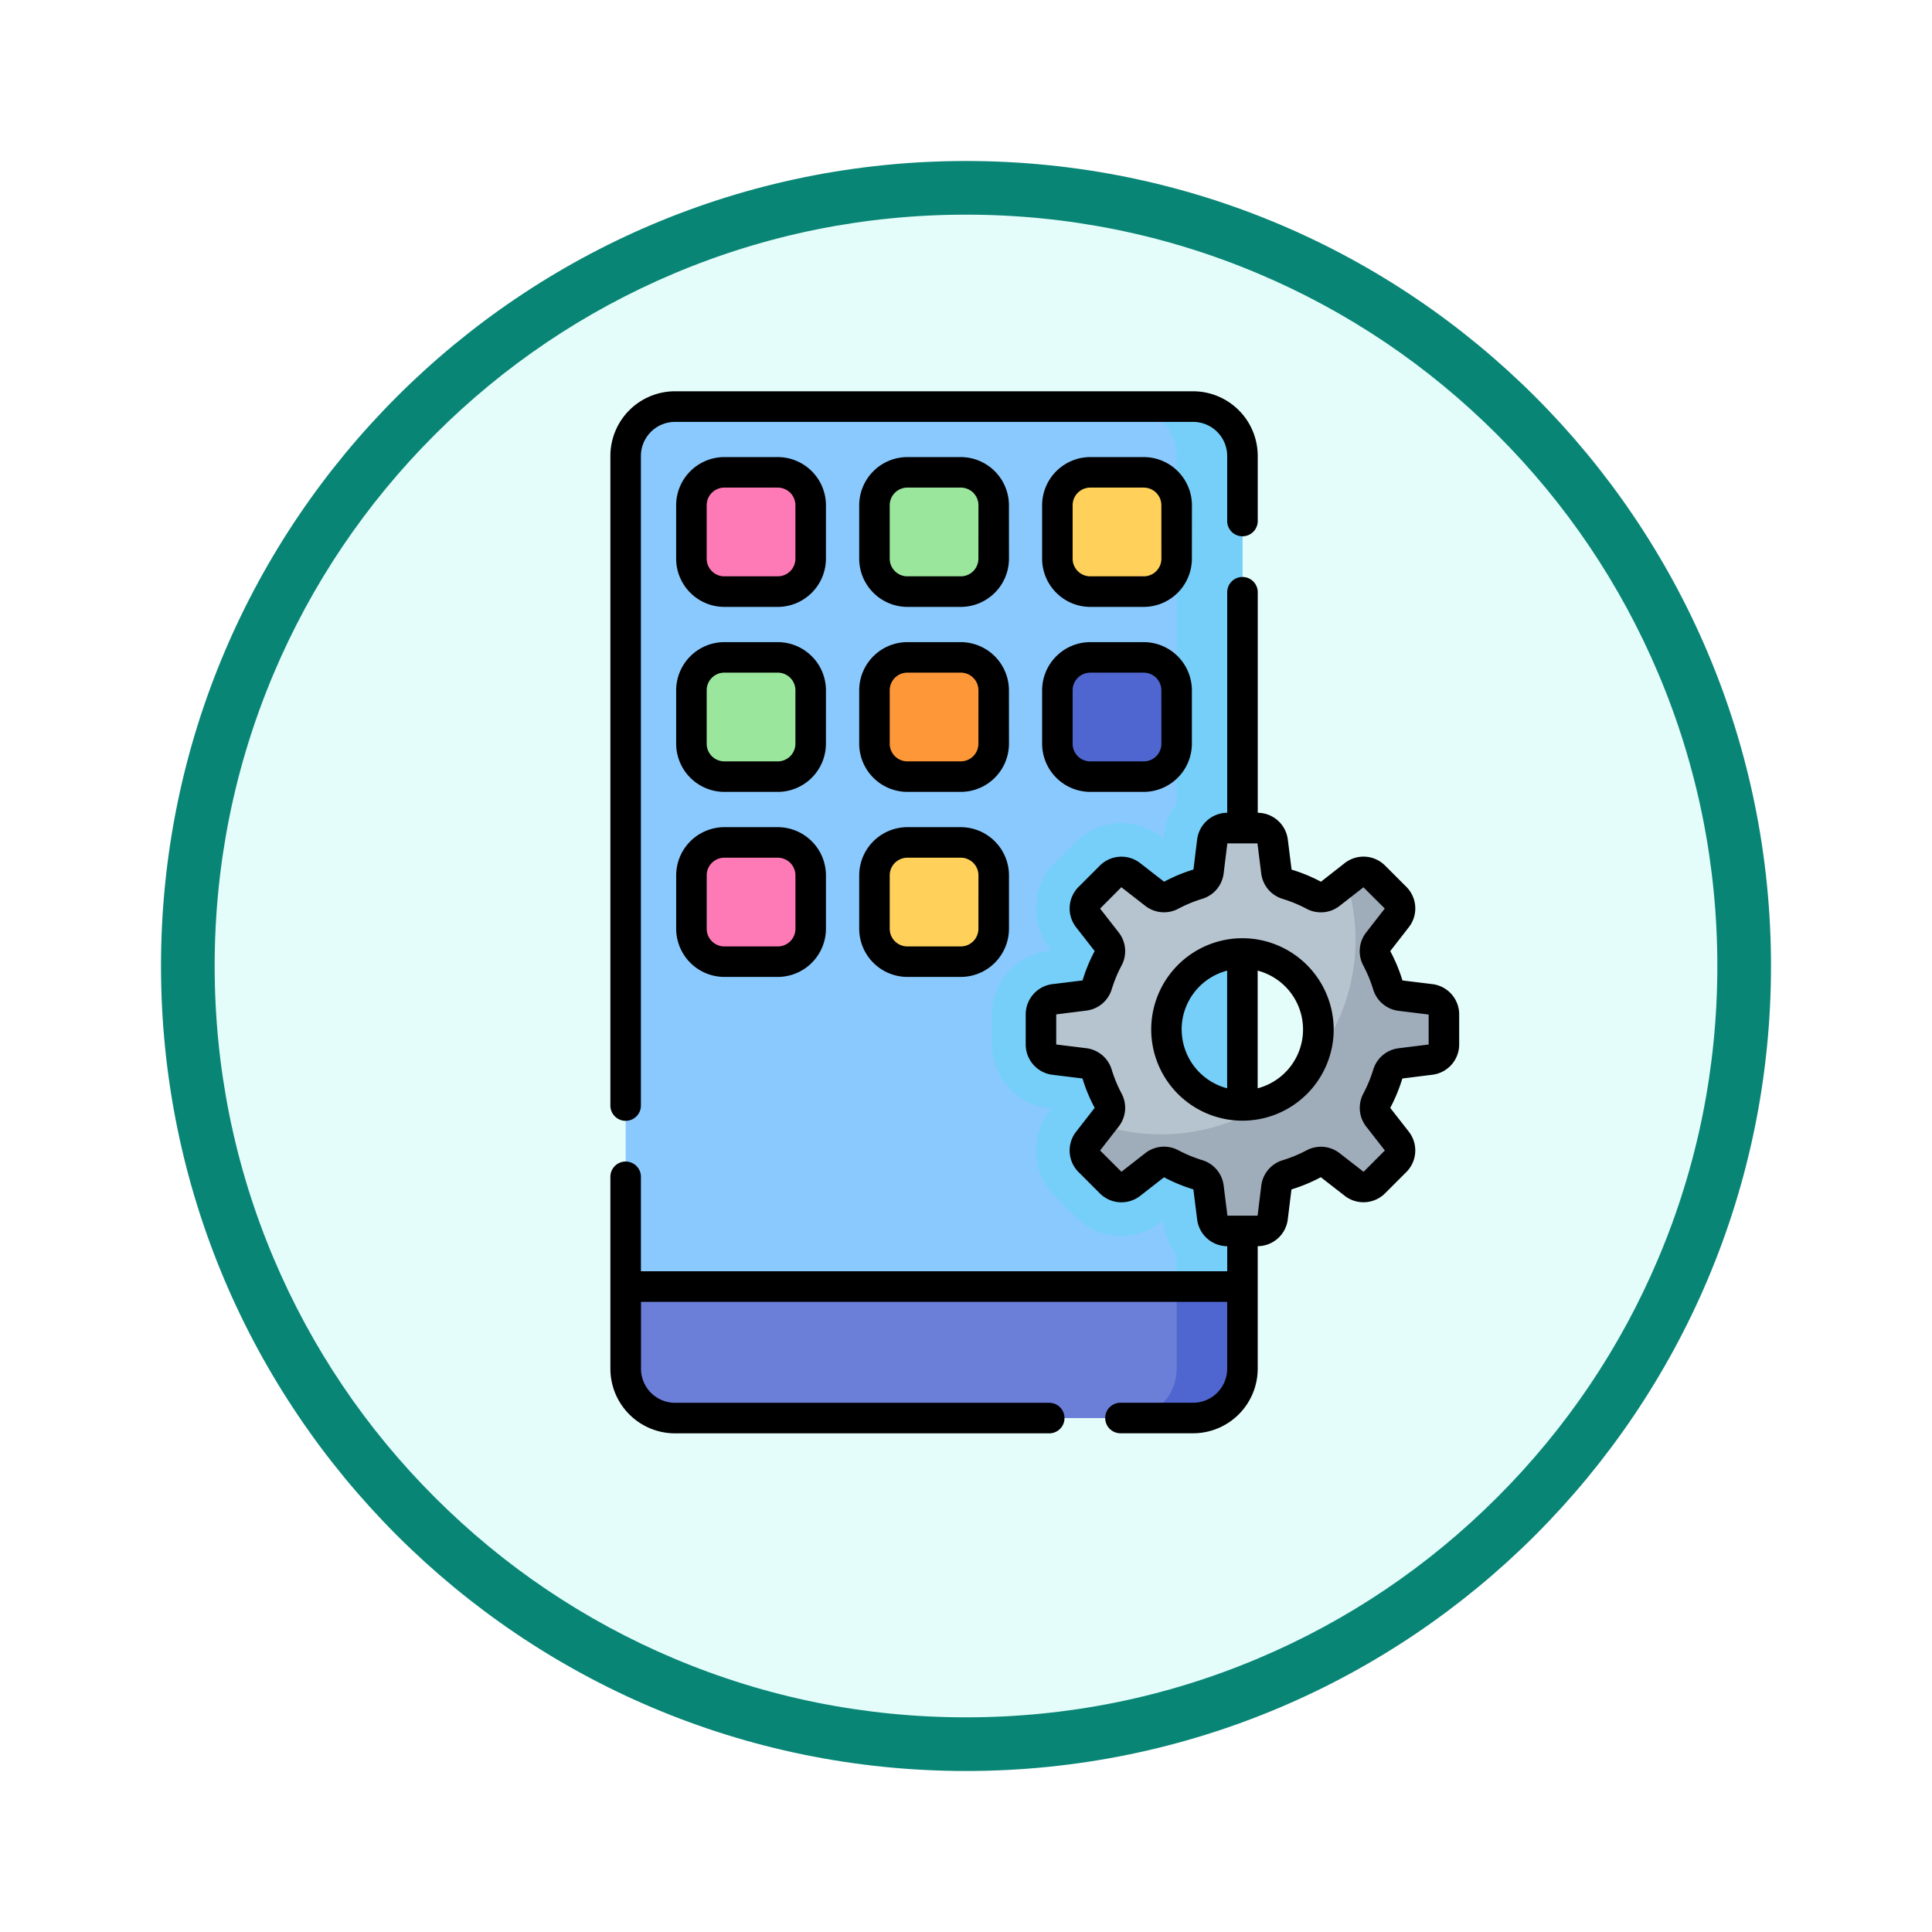 <svg xmlns="http://www.w3.org/2000/svg" xmlns:xlink="http://www.w3.org/1999/xlink" width="108" height="108" viewBox="0 0 108 108">
  <defs>
    <filter id="Trazado_904820" x="0" y="0" width="108" height="108" filterUnits="userSpaceOnUse">
      <feOffset dy="3" input="SourceAlpha"/>
      <feGaussianBlur stdDeviation="3" result="blur"/>
      <feFlood flood-opacity="0.161"/>
      <feComposite operator="in" in2="blur"/>
      <feComposite in="SourceGraphic"/>
    </filter>
  </defs>
  <g id="Grupo_1230127" data-name="Grupo 1230127" transform="translate(-620 -5192.616)">
    <g id="Grupo_1228987" data-name="Grupo 1228987" transform="translate(629 5198.616)">
      <g id="Grupo_1173585" data-name="Grupo 1173585" transform="translate(0 0)">
        <g id="Grupo_1173428" data-name="Grupo 1173428">
          <g id="Grupo_1171958" data-name="Grupo 1171958">
            <g id="Grupo_1167341" data-name="Grupo 1167341">
              <g id="Grupo_1166792" data-name="Grupo 1166792">
                <g transform="matrix(1, 0, 0, 1, -9, -6)" filter="url(#Trazado_904820)">
                  <g id="Trazado_904820-2" data-name="Trazado 904820" transform="translate(9 6)" fill="#e5fdfa">
                    <path d="M 45 88.5 C 39.127 88.5 33.43 87.35 28.068 85.082 C 22.889 82.891 18.236 79.755 14.241 75.759 C 10.245 71.764 7.109 67.111 4.918 61.932 C 2.65 56.57 1.5 50.873 1.5 45 C 1.5 39.127 2.65 33.43 4.918 28.068 C 7.109 22.889 10.245 18.236 14.241 14.241 C 18.236 10.245 22.889 7.109 28.068 4.918 C 33.43 2.65 39.127 1.5 45 1.5 C 50.873 1.5 56.57 2.65 61.932 4.918 C 67.111 7.109 71.764 10.245 75.759 14.241 C 79.755 18.236 82.891 22.889 85.082 28.068 C 87.35 33.43 88.5 39.127 88.5 45 C 88.5 50.873 87.35 56.57 85.082 61.932 C 82.891 67.111 79.755 71.764 75.759 75.759 C 71.764 79.755 67.111 82.891 61.932 85.082 C 56.57 87.35 50.873 88.5 45 88.5 Z" stroke="none"/>
                    <path d="M 45 3 C 39.329 3 33.829 4.11 28.653 6.299 C 23.652 8.415 19.16 11.443 15.302 15.302 C 11.443 19.16 8.415 23.652 6.299 28.653 C 4.11 33.829 3 39.329 3 45 C 3 50.671 4.11 56.171 6.299 61.347 C 8.415 66.348 11.443 70.84 15.302 74.698 C 19.16 78.557 23.652 81.585 28.653 83.701 C 33.829 85.89 39.329 87 45 87 C 50.671 87 56.171 85.89 61.347 83.701 C 66.348 81.585 70.84 78.557 74.698 74.698 C 78.557 70.84 81.585 66.348 83.701 61.347 C 85.89 56.171 87 50.671 87 45 C 87 39.329 85.89 33.829 83.701 28.653 C 81.585 23.652 78.557 19.16 74.698 15.302 C 70.84 11.443 66.348 8.415 61.347 6.299 C 56.171 4.11 50.671 3 45 3 M 45 7.62939453125e-06 C 69.853 7.62939453125e-06 90 20.147 90 45 C 90 69.853 69.853 90 45 90 C 20.147 90 -7.62939453125e-06 69.853 -7.62939453125e-06 45 C -7.62939453125e-06 20.147 20.147 7.62939453125e-06 45 7.62939453125e-06 Z" stroke="none" fill="#098576"/>
                  </g>
                </g>
              </g>
            </g>
          </g>
        </g>
      </g>
    </g>
    <g id="application_4941083" transform="translate(606.642 5214.489)">
      <path id="Trazado_1064265" data-name="Trazado 1064265" d="M89.456,56.691V10.258A2.758,2.758,0,0,0,86.7,7.5H57.734a2.758,2.758,0,0,0-2.758,2.758V56.691Z" transform="translate(-6.644 -6.647)" fill="#8ac9fe"/>
      <path id="Trazado_1064266" data-name="Trazado 1064266" d="M246.266,7.5h-3.678a2.758,2.758,0,0,1,2.758,2.758V29.727a3.562,3.562,0,0,0-.719,1.74l-.023.187-.149-.116a3.6,3.6,0,0,0-2.2-.754,3.557,3.557,0,0,0-2.532,1.049l-1.193,1.193a3.586,3.586,0,0,0-.295,4.73l.116.149-.187.023a3.587,3.587,0,0,0-3.136,3.553v1.687a3.587,3.587,0,0,0,3.136,3.553l.187.023-.116.149a3.586,3.586,0,0,0,.294,4.73l1.193,1.193a3.558,3.558,0,0,0,2.532,1.049,3.6,3.6,0,0,0,2.2-.754L244.6,53l.023.187a3.563,3.563,0,0,0,.719,1.74v1.769h3.678V10.258A2.758,2.758,0,0,0,246.266,7.5Z" transform="translate(-166.212 -6.647)" fill="#75cff9"/>
      <path id="Trazado_1064267" data-name="Trazado 1064267" d="M89.456,444.447v-4.6H54.976v4.6a2.758,2.758,0,0,0,2.758,2.758H86.7A2.759,2.759,0,0,0,89.456,444.447Z" transform="translate(-6.644 -389.805)" fill="#6c7fd8"/>
      <path id="Trazado_1064268" data-name="Trazado 1064268" d="M304.214,439.85v4.6a2.758,2.758,0,0,1-2.758,2.758h3.678a2.758,2.758,0,0,0,2.758-2.758v-4.6Z" transform="translate(-225.08 -389.805)" fill="#4f66d0"/>
      <path id="Trazado_1064269" data-name="Trazado 1064269" d="M92.128,46.491H89.14A1.839,1.839,0,0,1,87.3,44.652V41.664a1.839,1.839,0,0,1,1.839-1.839h2.988a1.839,1.839,0,0,1,1.839,1.839v2.988A1.839,1.839,0,0,1,92.128,46.491Z" transform="translate(-35.291 -35.294)" fill="#fe7ab6"/>
      <path id="Trazado_1064270" data-name="Trazado 1064270" d="M182.033,46.491h-2.988a1.839,1.839,0,0,1-1.839-1.839V41.664a1.839,1.839,0,0,1,1.839-1.839h2.988a1.839,1.839,0,0,1,1.839,1.839v2.988A1.839,1.839,0,0,1,182.033,46.491Z" transform="translate(-114.967 -35.294)" fill="#9be69d"/>
      <path id="Trazado_1064271" data-name="Trazado 1064271" d="M271.937,46.491h-2.988a1.839,1.839,0,0,1-1.839-1.839V41.664a1.839,1.839,0,0,1,1.839-1.839h2.988a1.839,1.839,0,0,1,1.839,1.839v2.988A1.839,1.839,0,0,1,271.937,46.491Z" transform="translate(-194.642 -35.294)" fill="#ffd15b"/>
      <path id="Trazado_1064272" data-name="Trazado 1064272" d="M92.128,137.405H89.14a1.839,1.839,0,0,1-1.839-1.839v-2.988a1.839,1.839,0,0,1,1.839-1.839h2.988a1.839,1.839,0,0,1,1.839,1.839v2.988A1.839,1.839,0,0,1,92.128,137.405Z" transform="translate(-35.291 -115.864)" fill="#9be69d"/>
      <path id="Trazado_1064273" data-name="Trazado 1064273" d="M182.033,137.405h-2.988a1.839,1.839,0,0,1-1.839-1.839v-2.988a1.839,1.839,0,0,1,1.839-1.839h2.988a1.839,1.839,0,0,1,1.839,1.839v2.988A1.839,1.839,0,0,1,182.033,137.405Z" transform="translate(-114.967 -115.864)" fill="#fe9738"/>
      <path id="Trazado_1064274" data-name="Trazado 1064274" d="M271.937,137.405h-2.988a1.839,1.839,0,0,1-1.839-1.839v-2.988a1.839,1.839,0,0,1,1.839-1.839h2.988a1.839,1.839,0,0,1,1.839,1.839v2.988A1.839,1.839,0,0,1,271.937,137.405Z" transform="translate(-194.642 -115.864)" fill="#4f66d0"/>
      <path id="Trazado_1064275" data-name="Trazado 1064275" d="M92.128,228.32H89.14a1.839,1.839,0,0,1-1.839-1.839v-2.988a1.839,1.839,0,0,1,1.839-1.839h2.988a1.839,1.839,0,0,1,1.839,1.839v2.988A1.839,1.839,0,0,1,92.128,228.32Z" transform="translate(-35.291 -196.435)" fill="#fe7ab6"/>
      <path id="Trazado_1064276" data-name="Trazado 1064276" d="M182.033,228.32h-2.988a1.839,1.839,0,0,1-1.839-1.839v-2.988a1.839,1.839,0,0,1,1.839-1.839h2.988a1.839,1.839,0,0,1,1.839,1.839v2.988A1.839,1.839,0,0,1,182.033,228.32Z" transform="translate(-114.967 -196.435)" fill="#ffd15b"/>
      <path id="Trazado_1064277" data-name="Trazado 1064277" d="M281.553,226.69V225a.85.85,0,0,0-.745-.844l-1.685-.211a.848.848,0,0,1-.706-.593,8.453,8.453,0,0,0-.619-1.5.848.848,0,0,1,.08-.919l1.042-1.34a.85.85,0,0,0-.07-1.123l-1.193-1.193a.85.85,0,0,0-1.123-.07l-1.34,1.042a.848.848,0,0,1-.919.08,8.44,8.44,0,0,0-1.5-.619.848.848,0,0,1-.593-.706l-.211-1.685a.85.85,0,0,0-.844-.745h-1.687a.85.85,0,0,0-.844.745l-.211,1.685a.848.848,0,0,1-.593.706,8.453,8.453,0,0,0-1.5.619.848.848,0,0,1-.919-.08l-1.34-1.042a.85.85,0,0,0-1.123.07l-1.193,1.193a.85.85,0,0,0-.07,1.123l1.042,1.34a.848.848,0,0,1,.08.919,8.436,8.436,0,0,0-.619,1.5.848.848,0,0,1-.706.593l-1.685.211a.85.85,0,0,0-.745.844v1.687a.85.85,0,0,0,.745.844l1.685.211a.848.848,0,0,1,.706.593,8.448,8.448,0,0,0,.619,1.5.848.848,0,0,1-.08.919l-1.042,1.34a.85.85,0,0,0,.07,1.123l1.193,1.193a.85.85,0,0,0,1.123.07l1.34-1.042a.848.848,0,0,1,.919-.08,8.437,8.437,0,0,0,1.5.619.848.848,0,0,1,.593.706l.211,1.685a.85.85,0,0,0,.844.745h1.687a.85.85,0,0,0,.844-.745l.211-1.685a.848.848,0,0,1,.593-.706,8.454,8.454,0,0,0,1.5-.619.848.848,0,0,1,.919.08l1.34,1.042a.85.85,0,0,0,1.123-.07l1.193-1.193a.85.85,0,0,0,.07-1.123l-1.042-1.34a.848.848,0,0,1-.08-.919,8.44,8.44,0,0,0,.619-1.5.848.848,0,0,1,.706-.593l1.685-.211A.85.85,0,0,0,281.553,226.69ZM270.29,230.1a4.25,4.25,0,1,1,4.25-4.25A4.25,4.25,0,0,1,270.29,230.1Z" transform="translate(-187.478 -190.168)" fill="#b6c4cf"/>
      <path id="Trazado_1064278" data-name="Trazado 1064278" d="M299.922,243.271l-1.685-.211a.848.848,0,0,1-.706-.593,8.454,8.454,0,0,0-.619-1.5.848.848,0,0,1,.08-.919l1.042-1.34a.85.85,0,0,0-.07-1.123l-1.193-1.193a.85.85,0,0,0-1.123-.07l-.433.337A10.874,10.874,0,0,1,293.13,247a4.266,4.266,0,0,1-2.047,1.861,10.877,10.877,0,0,1-9.6,1.421l-.715.919a.85.85,0,0,0,.07,1.123l1.193,1.193a.85.85,0,0,0,1.123.07l1.34-1.042a.848.848,0,0,1,.919-.08,8.438,8.438,0,0,0,1.5.619.848.848,0,0,1,.593.706l.211,1.685a.85.85,0,0,0,.844.745h1.687a.85.85,0,0,0,.844-.745l.211-1.685a.848.848,0,0,1,.593-.706,8.455,8.455,0,0,0,1.5-.619.848.848,0,0,1,.919.08l1.34,1.042a.85.85,0,0,0,1.123-.07l1.193-1.193a.85.85,0,0,0,.07-1.123l-1.042-1.34a.848.848,0,0,1-.08-.919,8.436,8.436,0,0,0,.619-1.5.848.848,0,0,1,.706-.593l1.685-.211a.85.85,0,0,0,.745-.844v-1.687A.851.851,0,0,0,299.922,243.271Z" transform="translate(-206.591 -209.28)" fill="#9facba"/>
      <g id="Grupo_1229413" data-name="Grupo 1229413" transform="translate(47.479 0)">
        <path id="Trazado_1064279" data-name="Trazado 1064279" d="M48.332,40.782a.853.853,0,0,0,.853-.853V3.611a1.907,1.907,0,0,1,1.9-1.9H80.053a1.907,1.907,0,0,1,1.906,1.9V7.252a.853.853,0,1,0,1.707,0V3.611A3.616,3.616,0,0,0,80.053,0H51.09a3.615,3.615,0,0,0-3.611,3.611V39.929a.853.853,0,0,0,.853.853Z" transform="translate(-47.479 0)"/>
        <path id="Trazado_1064280" data-name="Trazado 1064280" d="M88.174,35.017a2.7,2.7,0,0,0-2.692-2.692H82.493A2.7,2.7,0,0,0,79.8,35.017v2.988A2.7,2.7,0,0,0,82.493,40.7h2.988a2.7,2.7,0,0,0,2.692-2.692Zm-1.707,2.988a.987.987,0,0,1-.986.986H82.493a.987.987,0,0,1-.986-.986V35.017a.987.987,0,0,1,.986-.986h2.988a.987.987,0,0,1,.986.986Z" transform="translate(-76.124 -28.647)"/>
        <path id="Trazado_1064281" data-name="Trazado 1064281" d="M178.078,35.017a2.7,2.7,0,0,0-2.692-2.692H172.4a2.7,2.7,0,0,0-2.692,2.692v2.988A2.7,2.7,0,0,0,172.4,40.7h2.988a2.7,2.7,0,0,0,2.692-2.692Zm-1.707,2.988a.987.987,0,0,1-.986.986H172.4a.987.987,0,0,1-.986-.986V35.017a.987.987,0,0,1,.986-.986h2.988a.987.987,0,0,1,.986.986Z" transform="translate(-155.799 -28.647)"/>
        <path id="Trazado_1064282" data-name="Trazado 1064282" d="M267.983,35.017a2.7,2.7,0,0,0-2.692-2.692H262.3a2.7,2.7,0,0,0-2.692,2.692v2.988A2.7,2.7,0,0,0,262.3,40.7h2.988a2.7,2.7,0,0,0,2.692-2.692Zm-1.707,2.988a.987.987,0,0,1-.986.986H262.3a.987.987,0,0,1-.986-.986V35.017a.987.987,0,0,1,.986-.986h2.988a.987.987,0,0,1,.986.986Z" transform="translate(-235.474 -28.647)"/>
        <path id="Trazado_1064283" data-name="Trazado 1064283" d="M88.174,125.932a2.7,2.7,0,0,0-2.692-2.692H82.493a2.7,2.7,0,0,0-2.692,2.692v2.988a2.7,2.7,0,0,0,2.692,2.692h2.988a2.7,2.7,0,0,0,2.692-2.692Zm-1.707,2.988a.987.987,0,0,1-.986.986H82.493a.987.987,0,0,1-.986-.986v-2.988a.987.987,0,0,1,.986-.986h2.988a.987.987,0,0,1,.986.986Z" transform="translate(-76.124 -109.218)"/>
        <path id="Trazado_1064284" data-name="Trazado 1064284" d="M178.078,125.932a2.7,2.7,0,0,0-2.692-2.692H172.4a2.7,2.7,0,0,0-2.692,2.692v2.988a2.7,2.7,0,0,0,2.692,2.692h2.988a2.7,2.7,0,0,0,2.692-2.692Zm-1.707,2.988a.987.987,0,0,1-.986.986H172.4a.987.987,0,0,1-.986-.986v-2.988a.987.987,0,0,1,.986-.986h2.988a.987.987,0,0,1,.986.986Z" transform="translate(-155.799 -109.218)"/>
        <path id="Trazado_1064285" data-name="Trazado 1064285" d="M265.291,123.24H262.3a2.7,2.7,0,0,0-2.692,2.692v2.988a2.7,2.7,0,0,0,2.692,2.692h2.988a2.7,2.7,0,0,0,2.692-2.692v-2.988A2.7,2.7,0,0,0,265.291,123.24Zm.986,5.681a.987.987,0,0,1-.986.986H262.3a.987.987,0,0,1-.986-.986v-2.988a.987.987,0,0,1,.986-.986h2.988a.987.987,0,0,1,.986.986Z" transform="translate(-235.474 -109.218)"/>
        <path id="Trazado_1064286" data-name="Trazado 1064286" d="M85.482,214.154H82.493a2.7,2.7,0,0,0-2.692,2.692v2.988a2.7,2.7,0,0,0,2.692,2.692h2.988a2.7,2.7,0,0,0,2.692-2.692v-2.988A2.7,2.7,0,0,0,85.482,214.154Zm.986,5.681a.987.987,0,0,1-.986.986H82.493a.987.987,0,0,1-.986-.986v-2.988a.987.987,0,0,1,.986-.986h2.988a.987.987,0,0,1,.986.986Z" transform="translate(-76.123 -189.788)"/>
        <path id="Trazado_1064287" data-name="Trazado 1064287" d="M175.386,214.154H172.4a2.7,2.7,0,0,0-2.692,2.692v2.988a2.7,2.7,0,0,0,2.692,2.692h2.988a2.7,2.7,0,0,0,2.692-2.692v-2.988A2.7,2.7,0,0,0,175.386,214.154Zm.986,5.681a.987.987,0,0,1-.986.986H172.4a.987.987,0,0,1-.986-.986v-2.988a.987.987,0,0,1,.986-.986h2.988a.987.987,0,0,1,.986.986Z" transform="translate(-155.799 -189.788)"/>
        <path id="Trazado_1064288" data-name="Trazado 1064288" d="M93.437,114l-1.681-.206a9.11,9.11,0,0,0-.682-1.641l1.042-1.34a1.706,1.706,0,0,0-.14-2.25l-1.193-1.193a1.706,1.706,0,0,0-2.25-.14L87.2,108.275a9.106,9.106,0,0,0-1.642-.677l-.211-1.685a1.706,1.706,0,0,0-1.68-1.492V92.093a.853.853,0,0,0-1.707,0v12.327a1.706,1.706,0,0,0-1.681,1.492l-.206,1.681a9.109,9.109,0,0,0-1.641.682l-1.34-1.042a1.706,1.706,0,0,0-2.25.14l-1.193,1.193a1.706,1.706,0,0,0-.14,2.25l1.042,1.335a9.094,9.094,0,0,0-.677,1.642L72.188,114a1.706,1.706,0,0,0-1.492,1.69v1.687a1.706,1.706,0,0,0,1.492,1.69l1.681.206a9.1,9.1,0,0,0,.682,1.642l-1.042,1.34a1.706,1.706,0,0,0,.14,2.25l1.193,1.193a1.706,1.706,0,0,0,2.25.14l1.335-1.042a9.1,9.1,0,0,0,1.642.677l.211,1.685a1.706,1.706,0,0,0,1.681,1.492v1.4H49.186v-5.28a.853.853,0,1,0-1.707,0V135.5a3.615,3.615,0,0,0,3.611,3.611H72.011a.853.853,0,0,0,0-1.707H51.09a1.907,1.907,0,0,1-1.9-1.9v-3.744H81.959V135.5a1.907,1.907,0,0,1-1.906,1.9h-4.06a.853.853,0,0,0,0,1.707h4.06a3.616,3.616,0,0,0,3.612-3.611v-6.848a1.706,1.706,0,0,0,1.68-1.492l.206-1.681a9.109,9.109,0,0,0,1.641-.682l1.34,1.042a1.706,1.706,0,0,0,2.25-.14l1.193-1.193a1.706,1.706,0,0,0,.14-2.25l-1.042-1.335a9.1,9.1,0,0,0,.677-1.642l1.685-.211a1.706,1.706,0,0,0,1.492-1.69v-1.687A1.706,1.706,0,0,0,93.437,114Zm-.214,3.374-1.682.21a1.7,1.7,0,0,0-1.416,1.19,7.613,7.613,0,0,1-.556,1.345,1.7,1.7,0,0,0,.16,1.843l1.043,1.336-1.189,1.193-1.34-1.042a1.7,1.7,0,0,0-1.843-.16,7.629,7.629,0,0,1-1.345.556,1.7,1.7,0,0,0-1.19,1.416l-.207,1.682H81.972l-.211-1.685a1.7,1.7,0,0,0-1.19-1.417,7.62,7.62,0,0,1-1.345-.556,1.7,1.7,0,0,0-1.843.16l-1.336,1.043-1.193-1.189,1.042-1.34a1.7,1.7,0,0,0,.16-1.843,7.617,7.617,0,0,1-.556-1.345,1.7,1.7,0,0,0-1.416-1.19l-1.682-.207,0-1.684,1.685-.211A1.7,1.7,0,0,0,75.5,114.3a7.618,7.618,0,0,1,.556-1.345,1.7,1.7,0,0,0-.16-1.843l-1.042-1.336,1.188-1.193,1.34,1.042a1.7,1.7,0,0,0,1.843.16,7.628,7.628,0,0,1,1.345-.556,1.7,1.7,0,0,0,1.19-1.416l.207-1.682h1.684l.211,1.685a1.7,1.7,0,0,0,1.19,1.416,7.619,7.619,0,0,1,1.345.556,1.7,1.7,0,0,0,1.843-.16l1.336-1.042,1.192,1.188-1.042,1.34a1.7,1.7,0,0,0-.16,1.843,7.628,7.628,0,0,1,.556,1.345,1.7,1.7,0,0,0,1.416,1.19l1.682.207v1.684Z" transform="translate(-47.479 -80.859)"/>
        <path id="Trazado_1064289" data-name="Trazado 1064289" d="M318.273,268.723a5.1,5.1,0,1,0,5.1,5.1A5.109,5.109,0,0,0,318.273,268.723Zm-3.4,5.1a3.4,3.4,0,0,1,2.544-3.288v6.577A3.4,3.4,0,0,1,314.876,273.827Zm4.25,3.289v-6.577a3.4,3.4,0,0,1,0,6.577Z" transform="translate(-282.94 -238.149)"/>
      </g>
    </g>
  </g>
</svg>
